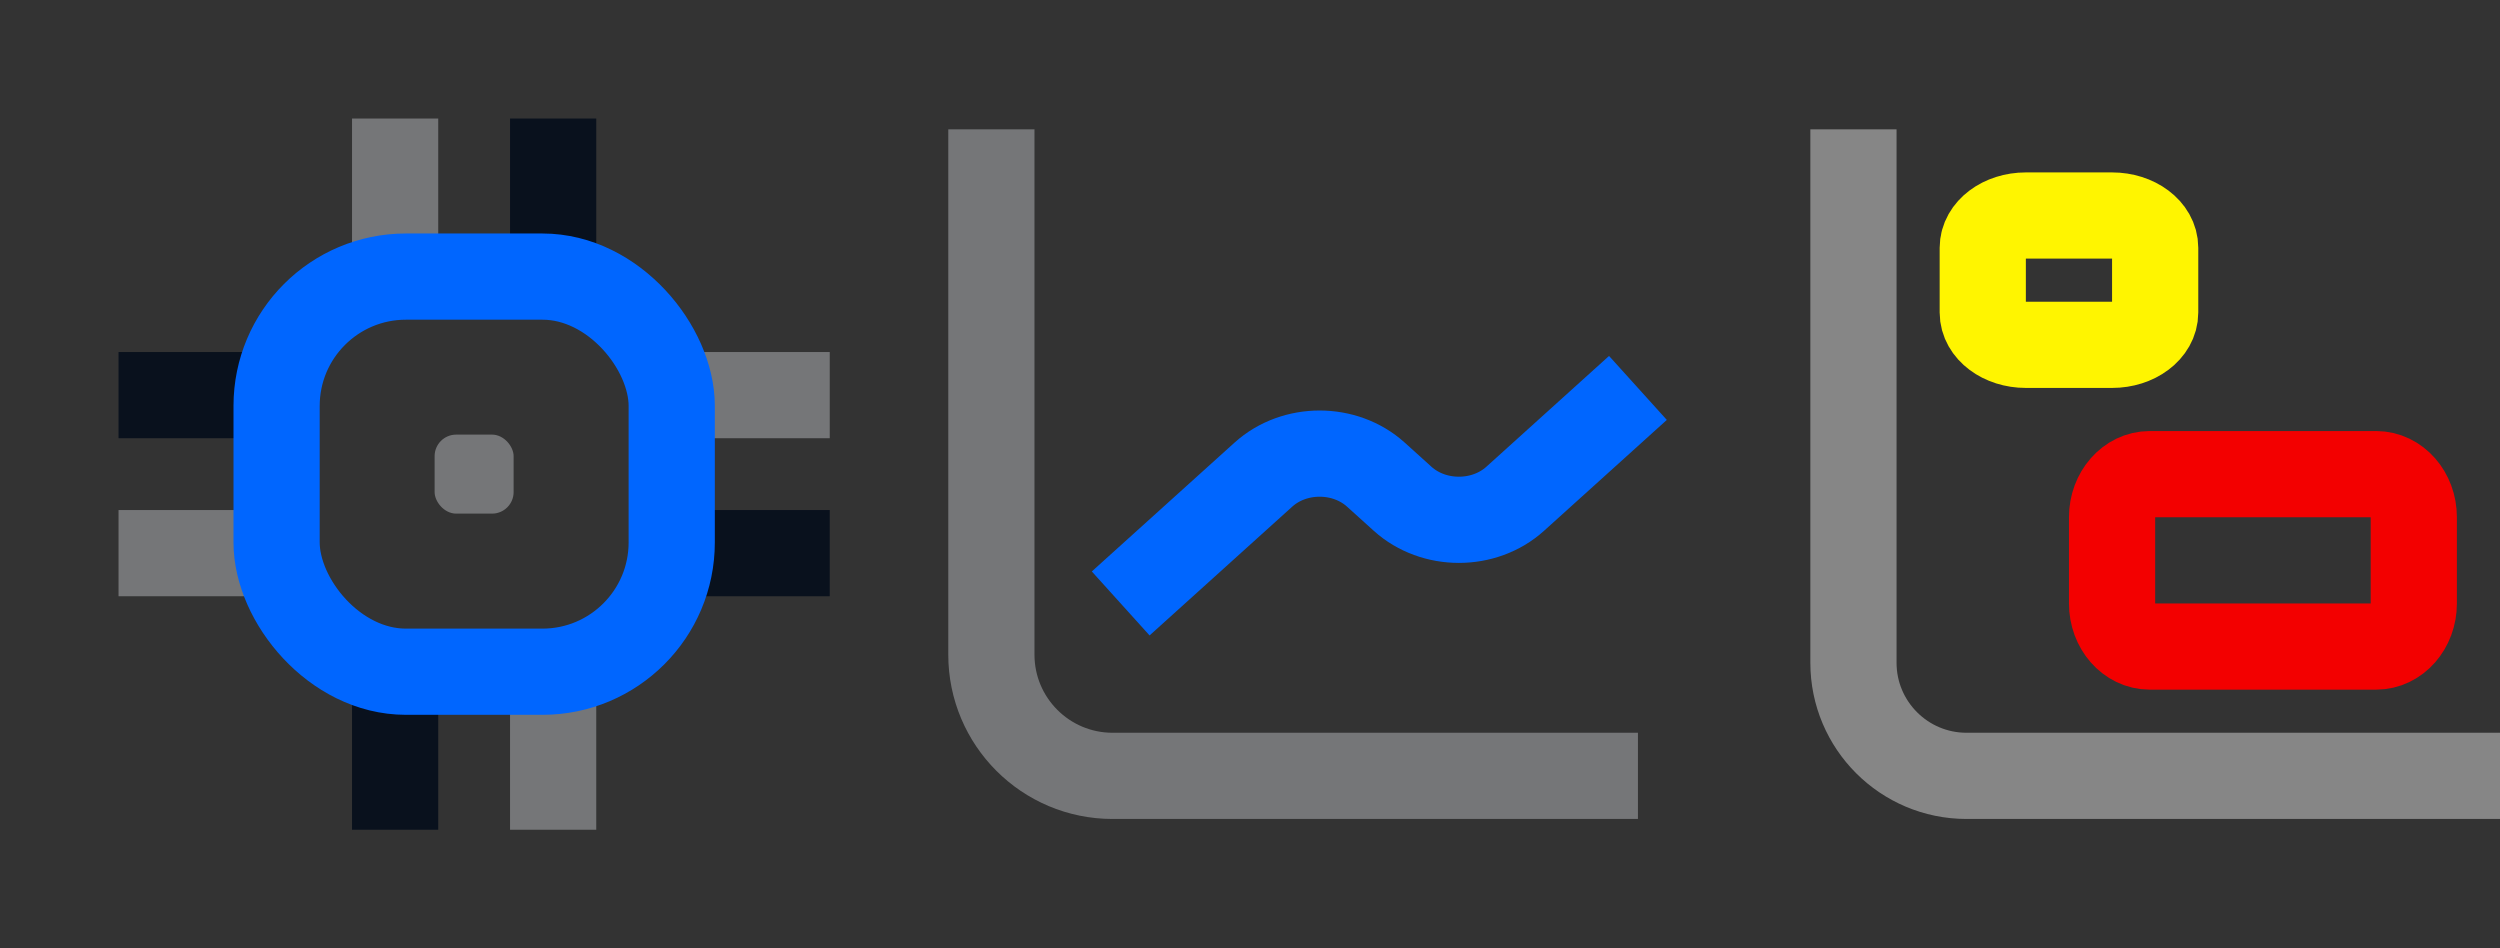 <svg width="58" height="22" viewBox="0 0 58 22" fill="none" xmlns="http://www.w3.org/2000/svg">
  <rect x="0" y="0" width="58" height="22" fill="#333333" stroke="none"/>
  <path d="M23 3V15.188C23 16.741 24.259 18 25.812 18H38" stroke="#757678" stroke-width="2" />
  <path
    d="M26 14L29.31 11.012C30.031 10.361 31.2 10.361 31.921 11.012L32.541 11.572C33.262 12.222 34.431 12.222 35.152 11.572L38 9"
    stroke="#0066FF" stroke-width="2" />
  <path
    d="M49 5H47C46.448 5 46 5.336 46 5.75V7.25C46 7.664 46.448 8 47 8H49C49.552 8 50 7.664 50 7.25V5.75C50 5.336 49.552 5 49 5Z"
    stroke="#FFF500" stroke-width="2" />
  <path
    d="M55.125 11H49.875C49.392 11 49 11.448 49 12V14C49 14.552 49.392 15 49.875 15H55.125C55.608 15 56 14.552 56 14V12C56 11.448 55.608 11 55.125 11Z"
    stroke="#F30000" stroke-width="2" />
  <path d="M43 4V15.375C43 16.825 44.175 18 45.625 18H57" stroke="#868686" stroke-width="2" stroke-linecap="square" />
  <path d="M9.167 6.417L9.167 2.75" stroke="#757678" stroke-width="2" />
  <path d="M12.833 6.417L12.833 2.75" stroke="#09111D" stroke-width="2" />
  <path d="M9.167 19.25L9.167 15.583" stroke="#09111D" stroke-width="2" />
  <path d="M12.833 19.25L12.833 15.583" stroke="#757678" stroke-width="2" />
  <path d="M15.583 9.167L19.25 9.167" stroke="#757678" stroke-width="2" />
  <path d="M15.583 12.833L19.25 12.833" stroke="#09111D" stroke-width="2" />
  <path d="M2.75 9.167L6.417 9.167" stroke="#09111D" stroke-width="2" />
  <path d="M2.75 12.833L6.417 12.833" stroke="#757678" stroke-width="2" />
  <rect x="6.417" y="6.417" width="9.167" height="9.167" rx="3" stroke="#0066FF" stroke-width="2" />
  <rect x="10.083" y="10.083" width="1.833" height="1.833" rx="0.5" fill="#757678" />
</svg>
